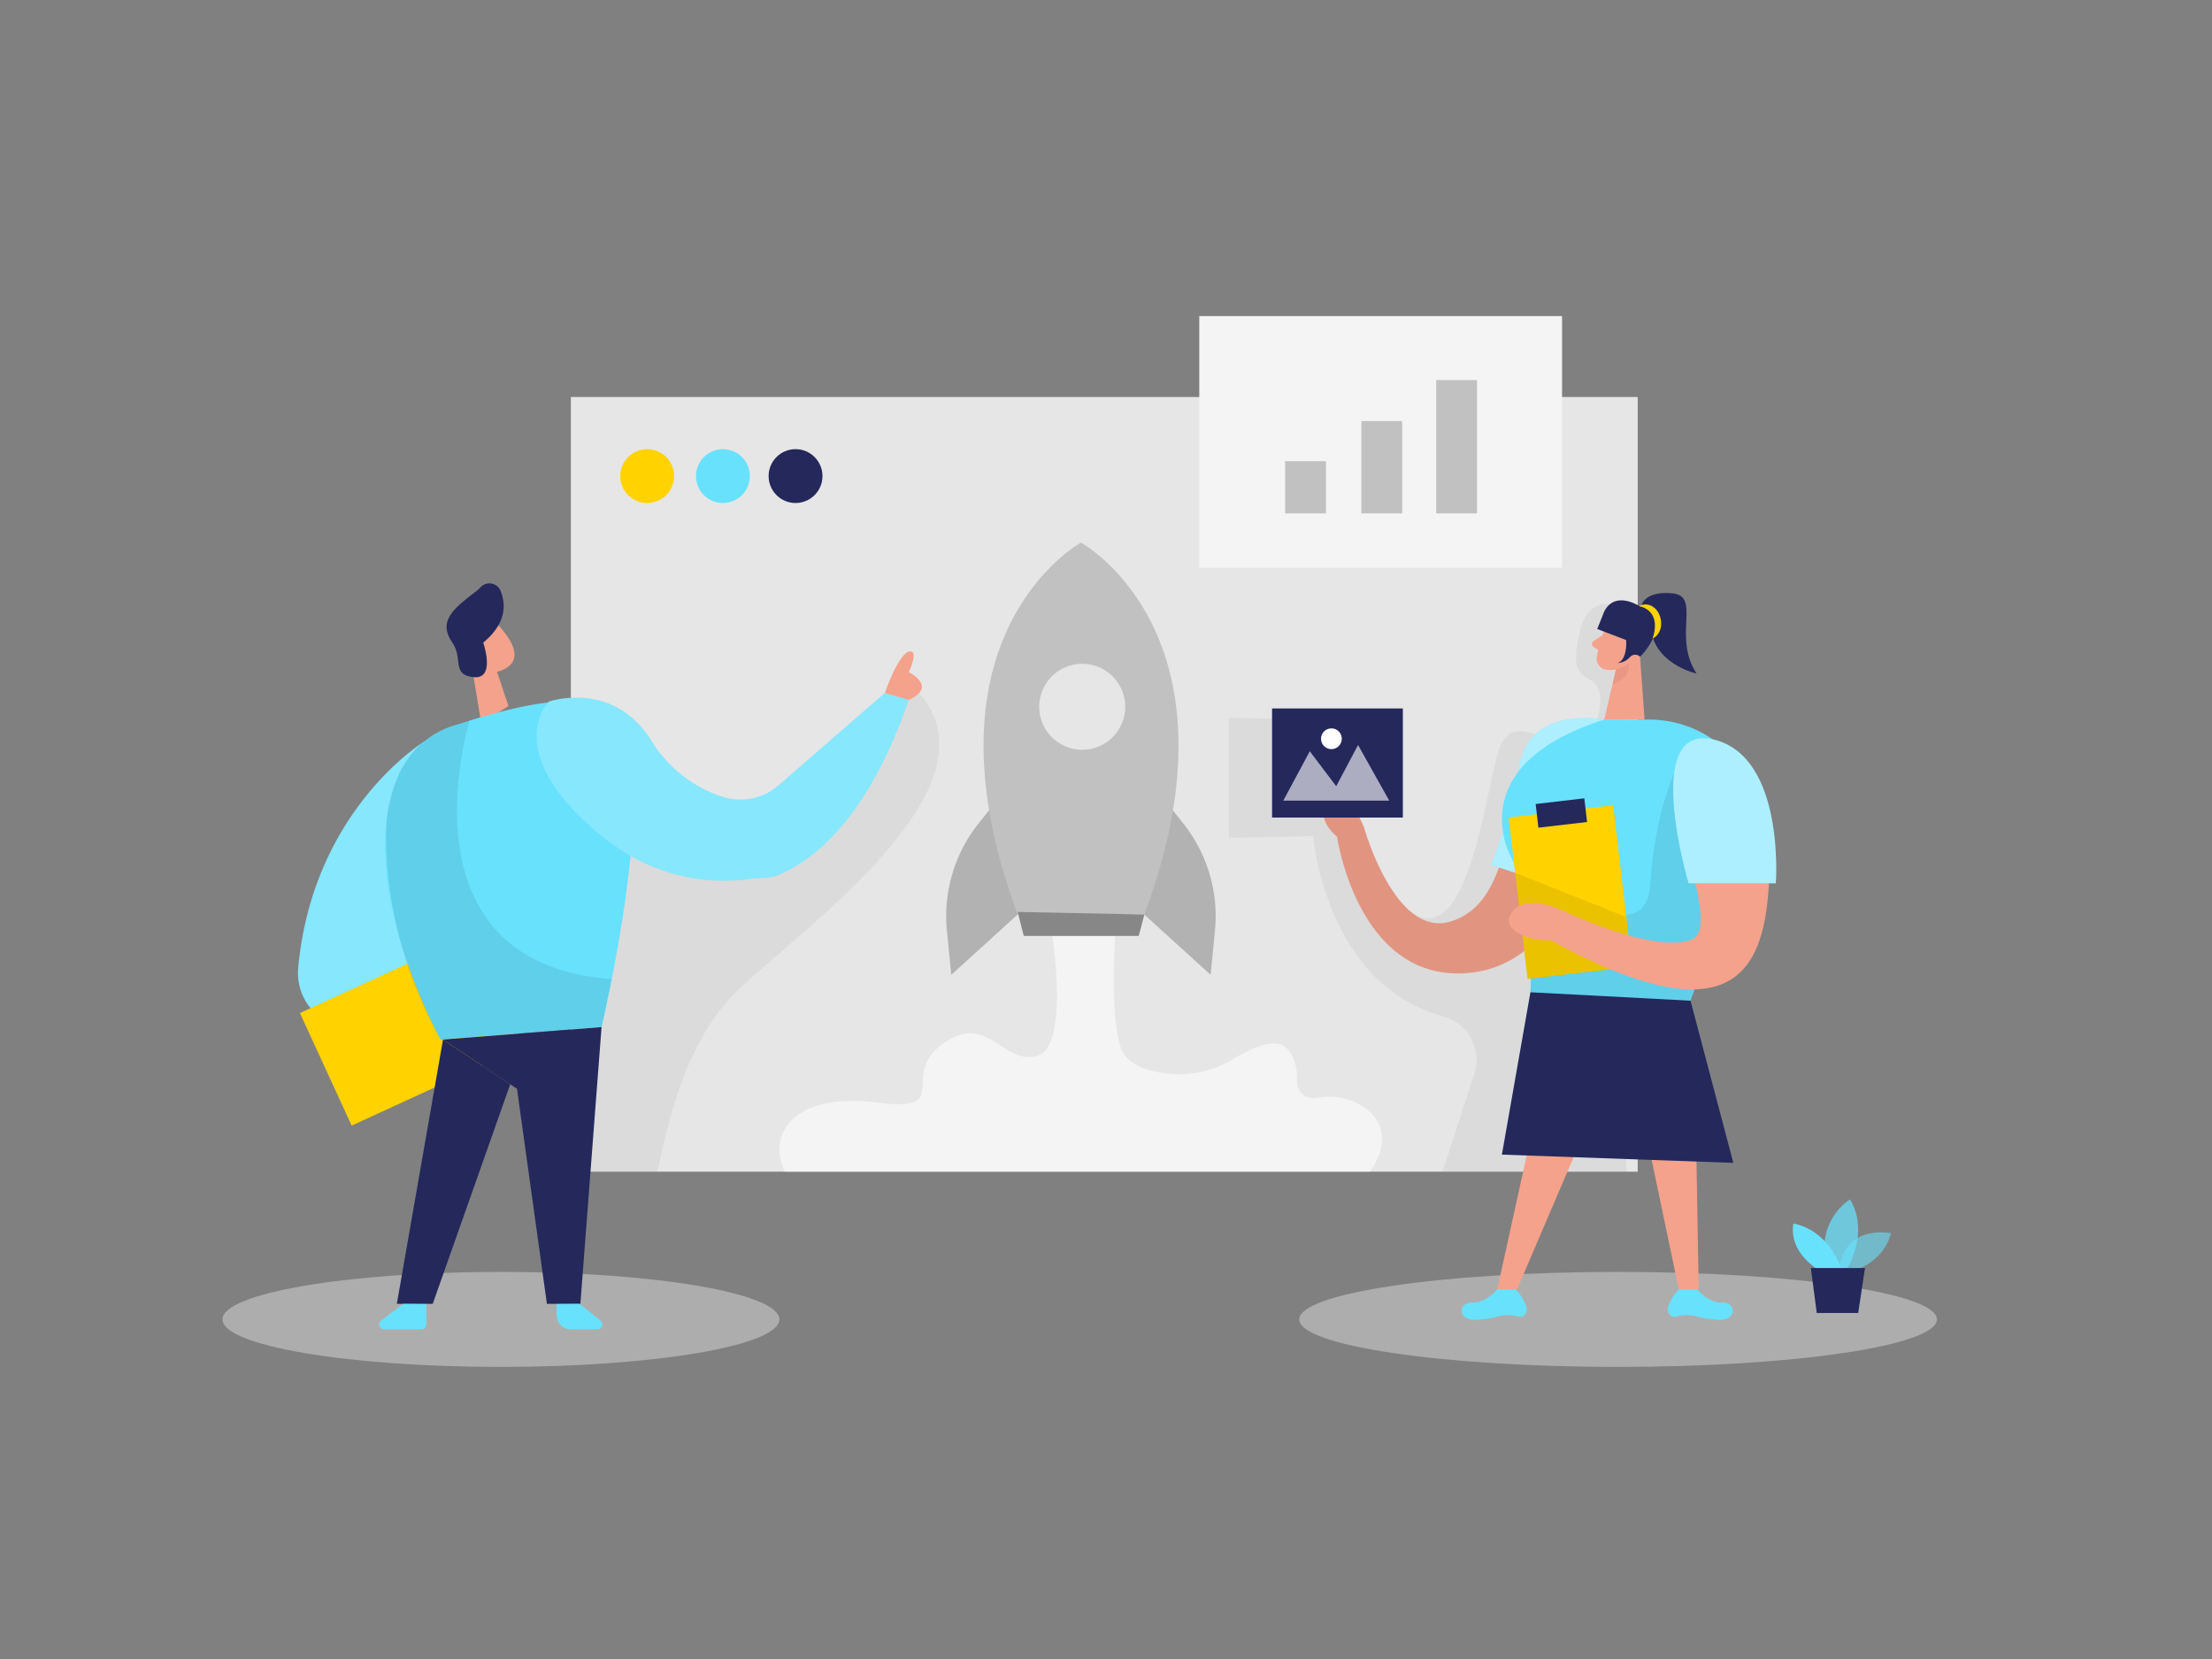 <svg id="Layer_1" data-name="Layer 1" xmlns="http://www.w3.org/2000/svg" viewBox="0 0 400 300"><rect x="0" y="0" width="400" height="300" fill="#808080" stroke="none"/><rect x="103.24" y="71.8" width="192.92" height="140.09" transform="translate(399.39 283.68) rotate(-180)" fill="#e6e6e6"/><path d="M291.07,109.31s-4-1.13-5.39,4.93-.74,7.37,2.21,8.89,1.44,11.36-3.93,11.15-9.74-4.55-12.37,0-5.29,38-16.28,30.74-13.45-34.91-13.45-34.91l-19.64-.29v21.69l15.28-.31s2,26.64,23.45,32.59a8.16,8.16,0,0,1,5.67,10.37l-5.77,17.71h33.21l0-23.36S295.64,116,291.07,109.31Z" opacity="0.05"/><ellipse cx="292.6" cy="238.59" rx="57.66" ry="8.59" fill="#e6e6e6" opacity="0.45"/><ellipse cx="90.58" cy="238.59" rx="50.35" ry="8.59" fill="#e6e6e6" opacity="0.45"/><path d="M334.76,230s5.88-1.58,7.18-7c0,0-9.09-1.88-9.39,7.51Z" fill="#68e1fd" opacity="0.58"/><path d="M334,229.43s4.13-6.46.55-12.54a10.44,10.44,0,0,0-3.9,12.54Z" fill="#68e1fd" opacity="0.73"/><path d="M333,229.43s-2.14-6.85-8.68-8.18c0,0-1.25,4.44,4.2,8.18Z" fill="#68e1fd"/><polygon points="337.25 229.3 336.02 237.43 328.53 237.43 327.46 229.3 337.25 229.3" fill="#24285b"/><path d="M290.1,130.12s-12.49-1.67-15,8.77-2.86,24.89-12.9,27.78-15.58-17.17-15.58-17.17-2.33-5.63-4.84-6.4-4.3,4.79,0,8.19c0,0,3.63,25.62,22.86,24.72S290.1,148.7,290.1,130.12Z" fill="#f4a28c"/><path d="M290.1,130.12s-12.49-1.67-15,8.77-2.86,24.89-12.9,27.78-15.58-17.17-15.58-17.17-2.33-5.63-4.84-6.4-4.3,4.79,0,8.19c0,0,3.63,25.62,22.86,24.72S290.1,148.7,290.1,130.12Z" opacity="0.08"/><path d="M290.1,130.12s-13.41-2.65-15.29,8.19a81.21,81.21,0,0,1-5.19,18.09l10.24,3.32Z" fill="#68e1fd"/><path d="M290.1,130.12s-13.41-2.65-15.29,8.19a81.21,81.21,0,0,1-5.19,18.09l10.24,3.32Z" fill="#fff" opacity="0.46"/><path d="M290.74,112.51a25.18,25.18,0,0,0-2,6.38,2,2,0,0,0,1.82,2.22,4.46,4.46,0,0,0,4.44-1.94l2.35-2.88a3.61,3.61,0,0,0-.16-4.18C295.61,109.79,291.67,110.23,290.74,112.51Z" fill="#f4a28c"/><polygon points="296.44 116.95 297.39 130.12 290.1 130.12 292.28 120.78 296.44 116.95" fill="#f4a28c"/><path d="M289.77,114.86l-1.59,1.06a.65.65,0,0,0,0,1.09l1.34.81Z" fill="#f4a28c"/><path d="M292.22,121a4.91,4.91,0,0,0,2.37-1.13s.48,2.85-3,3.81Z" fill="#ce8172" opacity="0.31"/><path d="M294.06,116.79s.57-1.45,1.62-.93.25,2.61-1.31,2.25Z" fill="#f4a28c"/><polygon points="276.92 205.1 270.75 233.14 274.34 233.14 286.34 205.1 276.92 205.1" fill="#f4a28c"/><polygon points="296.99 201.7 303.57 233.14 307.18 233.14 306.63 201.47 296.99 201.7" fill="#f4a28c"/><path d="M270.75,233.14s-2,2.52-4.54,2.4-2.92,3.47,1.18,3.1a22.06,22.06,0,0,0,3.78-.65,6.74,6.74,0,0,1,3.45.12,1.09,1.09,0,0,0,1.17-.46c1.16-1.37-1.69-4.51-1.69-4.51Z" fill="#68e1fd"/><path d="M306.91,233.14s2,2.52,4.54,2.4,2.92,3.47-1.17,3.1a21.88,21.88,0,0,1-3.78-.65,6.78,6.78,0,0,0-3.46.12,1.07,1.07,0,0,1-1.16-.46c-1.17-1.37,1.69-4.51,1.69-4.51Z" fill="#68e1fd"/><path d="M290.1,130.12h7.29s.5,0,1.36,0c15.91.51,25.15,18.18,16.7,31.67-4.7,7.5-10.31,17.61-10.68,23.65L276.42,184s2.14-18.39-3.11-28.9C273.31,155.11,263.65,138.56,290.1,130.12Z" fill="#68e1fd"/><path d="M302.76,139.75s-3.52,7.29-4.36,20.4-20.73-2.38-20.73-2.38l-.92,21.66L305.7,181l2.41-8.78S315.7,158.59,302.76,139.75Z" opacity="0.08"/><rect x="274.44" y="146.65" width="19.03" height="29.4" transform="translate(584.77 288.54) rotate(173.32)" fill="#ffd200"/><rect x="277.91" y="144.88" width="8.86" height="4.31" transform="translate(579.87 260.21) rotate(173.32)" fill="#24285b"/><polygon points="276.75 179.43 305.7 180.96 313.44 210.28 271.59 208.79 276.75 179.43" fill="#24285b"/><polygon points="273.96 157.81 294.06 165.83 295.12 174.84 276.22 177.06 273.96 157.81" opacity="0.08"/><path d="M303,141.15A6.17,6.17,0,0,1,313.93,137a26.44,26.44,0,0,1,6.12,17.61c-.24,17.16-2.55,35.74-39.57,15.44l2-5.44s16.43,7.9,23.29,5.34C310.81,168.05,303.52,152.94,303,141.15Z" fill="#f4a28c"/><path d="M282.47,164.6s-6.17-2.93-8.8,0,1.55,5.56,6.81,5.44Z" fill="#f4a28c"/><path d="M290.1,110.57l-1.27,3.17,5.23,2s.3,3.52-1.55,4.16a3.21,3.21,0,0,0,2.25-1.09,1.26,1.26,0,0,1,1.75-.11l.06.06a11.24,11.24,0,0,0,3.05-5.39c.6-3.1-2.87-3.58-2.87-3.58S292.16,106.57,290.1,110.57Z" fill="#24285b"/><path d="M296.75,109.8s.24-3,5.62-2.51,0,7.73,4.42,14.5c0,0-8.13-1.72-8.36-9Z" fill="#24285b"/><path d="M296.42,109.59a2.37,2.37,0,0,1,2.6.22c1.52,1,2.19,4.47-.21,5.68C298.81,115.49,300.8,110.73,296.42,109.59Z" fill="#ffd200"/><path d="M305.35,159.72h15.77s1.73-23-11.32-26S305.35,159.72,305.35,159.72Z" fill="#68e1fd"/><path d="M305.35,159.72h15.77s1.73-23-11.32-26S305.35,159.72,305.35,159.72Z" fill="#fff" opacity="0.46"/><rect x="230.03" y="128.1" width="23.65" height="19.73" transform="translate(483.71 275.94) rotate(-180)" fill="#24285b"/><polygon points="251.22 144.78 245.58 134.72 241.63 142.17 236.85 135.85 232.06 144.78 251.22 144.78" fill="#fff" opacity="0.62"/><circle cx="240.76" cy="133.59" r="1.88" fill="#fff"/><path d="M117.51,139.45l-12.54.34-4.13,72.09h18c1-3.43,3.6-21.27,13.38-31.6,9.62-10.17,48.9-36.53,34.51-54.33-7-8.67-18.76,24.43-18.76,24.43l-18.52,2.2,1.27-.66Z" opacity="0.05"/><polygon points="89.87 121.45 91.95 127.68 87.02 130.81 85.25 120.02 89.87 121.45" fill="#f4a28c"/><path d="M83.56,114A3.87,3.87,0,0,1,90,112.93c2.09,2.24,4.62,5.8,1.76,7.73-4.37,3-8.39-2.57-8.39-2.57A7,7,0,0,1,83.56,114Z" fill="#f4a28c"/><path d="M86.76,117.82s-1.13-.94-1.63.4,1.47,2,2.06,1.3S86.76,117.82,86.76,117.82Z" fill="#f4a28c"/><path d="M76.86,134S56.6,146.22,53.93,175a10,10,0,0,0,7.57,10.67l23.75,5.73Z" fill="#68e1fd"/><path d="M76.86,134S56.6,146.22,53.93,175a10,10,0,0,0,7.57,10.67l23.75,5.73Z" fill="#fff" opacity="0.2"/><rect x="57.36" y="175.01" width="34.26" height="22.4" transform="translate(-70.96 48.12) rotate(-24.68)" fill="#ffd200"/><path d="M87.38,116.21s2.32,6.66-1.73,6.24-1.84-3.28-3.85-6.24-1-5,2.12-7.57c1.41-1.19,2.35-1.75,2.92-2.38a2.18,2.18,0,0,1,3.65.52C91.54,109.34,91.55,112.76,87.38,116.21Z" fill="#24285b"/><path d="M72.17,140a16.29,16.29,0,0,1,10.22-8.93c8.67-2.6,25.12-8.06,30,0,6.65,11.09-3.59,54.64-3.59,54.64L79.67,188S63.66,159.11,72.17,140Z" fill="#68e1fd"/><polygon points="108.78 185.73 104.95 235.78 98.9 235.78 93.49 196.89 80.11 187.99 108.78 185.73" fill="#24285b"/><polygon points="80.11 187.99 71.76 235.78 78.25 235.78 92.26 196.08 80.11 187.99" fill="#24285b"/><path d="M84.91,130.29s-13.62,43.86,25.7,46.76l-1.83,8.68L79.67,188a75.56,75.56,0,0,1-9.82-38.73s.25-11.18,8.12-16.13A17.82,17.82,0,0,1,84.91,130.29Z" opacity="0.08"/><path d="M72.94,235.78l-4,3a.89.89,0,0,0,.52,1.6h6.75a.89.89,0,0,0,.89-.88v-3.68Z" fill="#68e1fd"/><path d="M104.78,235.78l3.79,3a.89.89,0,0,1-.55,1.6h-4.81a2.56,2.56,0,0,1-2.56-2.56v-2Z" fill="#68e1fd"/><path d="M164.32,126.58,160,125.31,140.81,142h0a10.61,10.61,0,0,1-10.44,2,23.73,23.73,0,0,1-12.55-10c-6.88-11.16-18.57-7.13-18.57-7.13s-8.81,8.68,8.64,23.57c10.42,8.89,21.09,9.45,28,8.46a23.89,23.89,0,0,1,2.54-.17,6.57,6.57,0,0,0,2.37-.53,26.26,26.26,0,0,0,2.71-1.35h0C150.59,152.76,158.22,144.1,164.32,126.58Z" fill="#68e1fd"/><path d="M164.32,126.58,160,125.31,140.81,142h0a10.61,10.61,0,0,1-10.44,2,23.73,23.73,0,0,1-12.55-10c-6.88-11.16-18.57-7.13-18.57-7.13s-8.81,8.68,8.64,23.57c10.42,8.89,21.09,9.45,28,8.46a23.89,23.89,0,0,1,2.54-.17,6.57,6.57,0,0,0,2.37-.53,26.26,26.26,0,0,0,2.71-1.35h0C150.59,152.76,158.22,144.1,164.32,126.58Z" fill="#fff" opacity="0.2"/><path d="M160,125.31s2.43-7,4.36-7.49,0,3.74,0,3.74,5.3,2.6,0,5Z" fill="#f4a28c"/><path d="M181.07,143.75l-4.1,5.14a26.92,26.92,0,0,0-5.74,19.39l.79,8,12-10.9Z" fill="#878787" opacity="0.55"/><path d="M209.86,143.75l4.1,5.14a26.88,26.88,0,0,1,5.74,19.39l-.78,8-12-10.9Z" fill="#878787" opacity="0.55"/><path d="M190,167.08s3.74,22-2.41,23.85-9-8.08-17.12-2.17,2.29,12.42-12.05,10.61-19.9,5.26-16.52,12.51H247.73s5.31-6.73-.6-11.31a11.21,11.21,0,0,0-9.1-2,3,3,0,0,1-3.5-3c.06-2.17-.31-4.63-2-6.13-2-1.83-6.25.08-9.41,2a18.92,18.92,0,0,1-12,2.7c-3.67-.44-7.43-1.66-8.45-4.68-2.17-6.39-.85-22.81-.85-22.81Z" fill="#fff" opacity="0.55"/><path d="M195.48,98.11s-30.3,16.63-11.45,67.26h22.91C225.79,114.74,195.48,98.11,195.48,98.11Z" fill="#c1c1c1"/><polygon points="206.94 165.37 205.92 169.25 185.13 169.25 184.03 164.91 206.94 165.37" fill="#878787"/><circle cx="195.7" cy="127.81" r="7.78" fill="#e6e6e6"/><circle cx="117.03" cy="86.09" r="4.87" fill="#ffd200"/><circle cx="130.73" cy="86.09" r="4.87" fill="#68e1fd"/><circle cx="143.86" cy="86.09" r="4.87" fill="#24285b"/><rect x="216.87" y="57.16" width="65.6" height="45.49" fill="#f4f4f4"/><rect x="232.39" y="83.4" width="7.38" height="9.44" fill="#c1c1c1"/><rect x="246.18" y="76.14" width="7.38" height="16.7" fill="#c1c1c1"/><rect x="259.71" y="68.73" width="7.38" height="24.11" fill="#c1c1c1"/></svg>